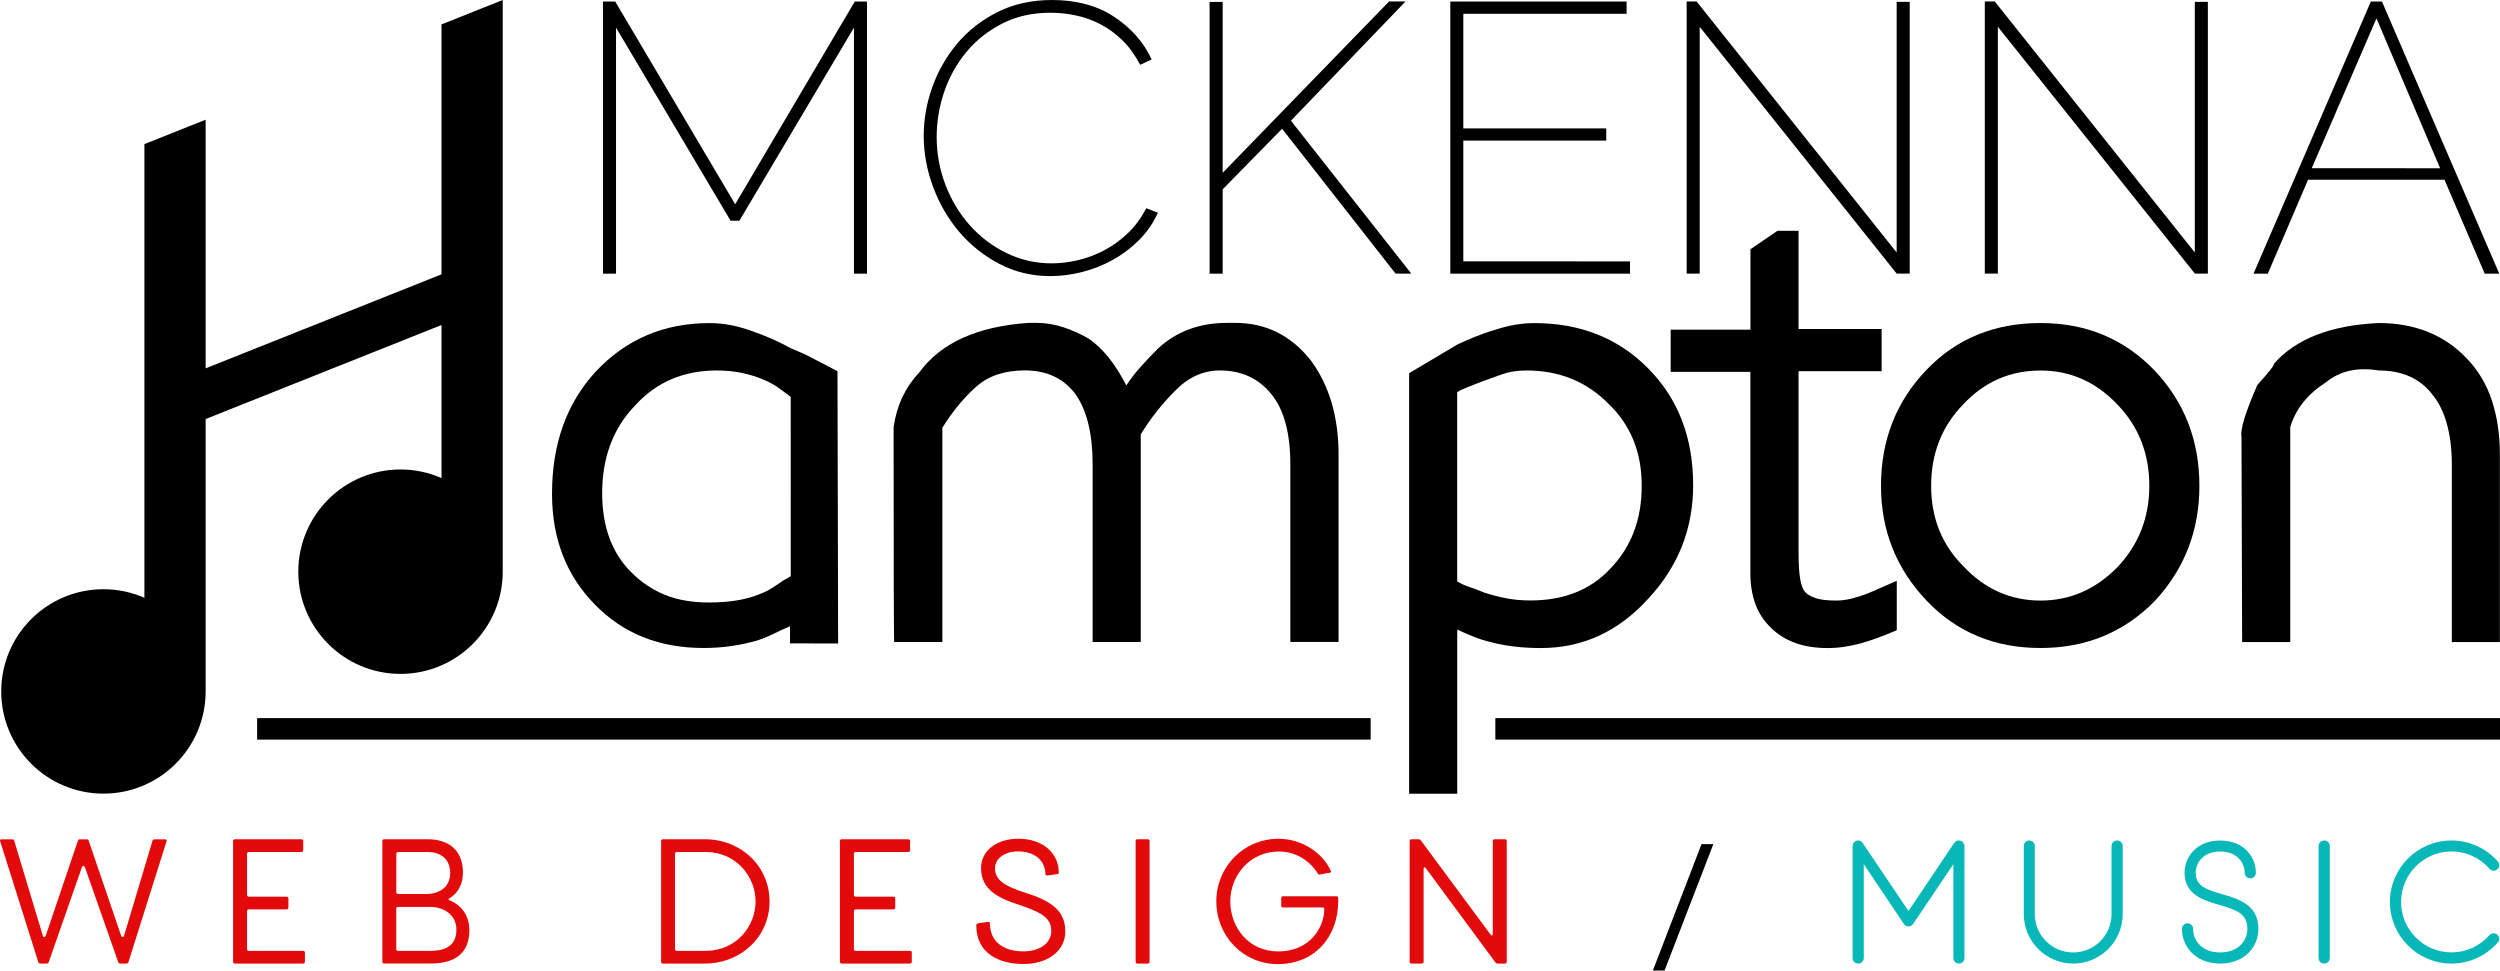 <?xml version="1.0" encoding="utf-8"?>
<!-- Generator: Adobe Illustrator 22.1.0, SVG Export Plug-In . SVG Version: 6.00 Build 0)  -->
<svg version="1.1" id="Layer_1" xmlns="http://www.w3.org/2000/svg" xmlns:xlink="http://www.w3.org/1999/xlink" x="0px" y="0px"
	 viewBox="0 0 4691.4 1821.3" style="enable-background:new 0 0 4691.4 1821.3;" xml:space="preserve">
<style type="text/css">
	.st0{fill:#FCFCFC;stroke:#000000;stroke-width:23;stroke-miterlimit:10;}
	.st1{display:none;}
	.st2{display:inline;fill:#FFFFFF;stroke:#3473BA;stroke-miterlimit:10;}
	.st3{stroke:#BE4E51;stroke-miterlimit:10;}
	.st4{stroke:#3473BA;stroke-miterlimit:10;}
	.st5{stroke:#AD494C;stroke-miterlimit:10;}
	.st6{display:none;fill:#FFFFFF;stroke:#000000;stroke-miterlimit:10;}
	.st7{display:inline;}
	.st8{fill:#FFFFFF;}
	.st9{fill:none;}
	.st10{fill:#1484C9;stroke:#FFFFFF;stroke-width:2;stroke-miterlimit:10;}
	.st11{fill:#C02942;stroke:#FFFFFF;stroke-width:2;stroke-miterlimit:10;}
	.st12{fill:#824B10;stroke:#FFFFFF;stroke-width:2;stroke-miterlimit:10;}
	.st13{fill:#BB4E4E;stroke:#FFFFFF;stroke-width:2;stroke-miterlimit:10;}
	.st14{stroke:#FFFFFF;stroke-miterlimit:10;}
	.st15{fill:#DFBA69;stroke:#000000;stroke-width:2;stroke-miterlimit:10;}
	.st16{fill:#FFFFFF;stroke:#52A87B;stroke-width:2;stroke-miterlimit:10;}
	.st17{stroke:#326BCE;stroke-width:18;stroke-miterlimit:10;}
	.st18{fill:#4AFF53;stroke:#000000;stroke-width:6;stroke-miterlimit:10;}
	.st19{fill:url(#SVGID_1_);stroke:#000000;stroke-width:6;stroke-miterlimit:10;}
	.st20{fill:#FF3131;stroke:#000000;stroke-width:6;stroke-miterlimit:10;}
	.st21{fill:#326BCE;stroke:#000000;stroke-width:18;stroke-miterlimit:10;}
	.st22{fill:url(#SVGID_2_);stroke:#000000;stroke-width:13;stroke-miterlimit:10;}
	.st23{fill:url(#SVGID_3_);stroke:#000000;stroke-width:6;stroke-miterlimit:10;}
	.st24{fill:url(#SVGID_4_);stroke:#FFFFFF;stroke-width:13;stroke-miterlimit:10;}
	.st25{fill:url(#SVGID_5_);stroke:#FFFFFF;stroke-width:6;stroke-miterlimit:10;}
	.st26{fill:#FF00CF;stroke:#000000;stroke-width:6;stroke-miterlimit:10;}
	.st27{fill:#E20A0A;}
	.st28{fill:#08B7B7;}
</style>
<path d="M828.5,45.8v95.1v373.9L385.9,691.2V319.8v-95.1h-0.2L271,270.4v851.4c-23.5-10.3-49.5-16.1-76.9-16.1
	c-105.9,0-191.8,85.9-191.8,191.8c0,105.9,85.9,191.8,191.8,191.8c105.9,0,191.8-85.9,191.8-191.8l0,0V786.3l442.6-176.4v287.2
	c-23.5-10.3-49.5-16.1-76.9-16.1c-105.9,0-191.8,85.9-191.8,191.8c0,105.9,85.9,191.8,191.8,191.8s191.8-85.9,191.8-191.8l0,0V95.1
	V0L828.5,45.8z"/>
<g>
	<path d="M1602.5,513.5V51.8l-215,362.4H1371L1156,51.8v461.7h-24.5V2.9h23l225.1,380.4L1604,2.9h23v510.6L1602.5,513.5
		L1602.5,513.5z"/>
	<path d="M1733.4,254.6c0-30.7,5.4-61.1,16.2-91.3c10.8-30.2,26.4-57.4,46.7-81.6c20.4-24.2,45.5-43.9,75.5-59S1935.9,0,1974.3,0
		c45.5,0,84.3,10.4,116.1,31.3c31.9,20.9,55.5,47.6,70.8,80.2l-21.6,10.1c-9.6-18.2-20.7-33.6-33.4-46
		c-12.7-12.5-26.5-22.5-41.4-30.2c-14.9-7.7-30.2-13.2-46-16.5c-15.8-3.3-31.6-5-47.5-5c-34,0-64.4,6.8-91,20.5
		c-26.6,13.7-49,31.5-67.2,53.6s-32,47-41.4,74.8c-9.3,27.8-14,55.9-14,84.1c0,31.2,5.5,61.1,16.5,89.9c11,28.8,26.2,54.1,45.7,75.9
		c19.4,21.8,42.3,39.2,68.7,52.1c26.4,12.9,54.7,19.4,84.9,19.4c16.3,0,33-2,50-6.1s33.4-10.3,49.3-18.7c15.8-8.4,30.4-19.1,43.9-32
		c13.4-12.9,24.9-28.5,34.5-46.7l21.6,8.6c-8.6,19.2-20.4,36.2-35.2,51.1c-14.9,14.9-31.4,27.3-49.6,37.4
		c-18.2,10.1-37.4,17.6-57.5,22.7c-20.1,5.1-40,7.6-59.7,7.6c-34.5,0-66.4-7.7-95.6-23s-54.3-35.4-75.2-60
		c-20.9-24.7-37.2-52.7-48.9-84.1C1739.3,319.2,1733.4,287.2,1733.4,254.6z"/>
	<path d="M2269.9,513.5V3.6h24.5v320.7L2606.6,2.8h30.9l-215,223.7l225.8,286.9h-29.5l-212.9-271.8l-111.5,113.7v158.2H2269.9z"/>
	<path d="M3058.8,490.5v23h-337.2V2.9h330.8v23h-306.4v215h268.2v23h-268.2v226.5L3058.8,490.5L3058.8,490.5z"/>
	<path d="M3189.6,50.3v463.1h-24.5V2.8h18.7l375.4,471V3.5h24.5v509.9h-24.5L3189.6,50.3z"/>
	<path d="M3749.1,50.3v463.1h-24.5V2.8h18.7l375.4,471V3.5h24.5v509.9h-24.4L3749.1,50.3z"/>
	<path d="M4228.9,513.5L4449,2.9h20.9L4690,513.5h-27.3l-75.5-176.2h-256l-75.5,176.2L4228.9,513.5L4228.9,513.5z M4459.6,34.5
		l-121.5,281.2H4579L4459.6,34.5z"/>
</g>
<g>
	<path d="M1482.5,1207.4v-32.2c-9.9,4.1-20.2,8.9-30.9,14.2c-10.7,5.3-21.5,9.7-32.2,13c-32.2,9.1-65.1,13.6-99,13.6
		c-83.3,0-151.3-27.2-204.1-81.6c-53.6-54.4-80.4-123.7-80.4-207.8c0-93.2,27.2-169.5,81.6-228.8c56.9-61,128.2-91.5,214-91.5
		c24.7,0,49.9,4.5,75.5,13.6c27.2,9.1,52.8,20.2,76.7,33.4l28.5,12.4l59.4,30.9l1.2,510.9L1482.5,1207.4L1482.5,1207.4z
		 M1483.8,744.7c-5.8-4.1-12.8-9.3-21-15.5s-18.1-11.8-29.7-16.7c-27.2-11.5-56.5-17.3-87.8-17.3c-62.7,0-113.8,21.9-153.4,65.6
		c-41.3,42.9-61.9,97.7-61.9,164.5c0,62.7,18.1,112.2,54.4,148.4c19,19,40.2,33.2,63.7,42.7s50.9,14.2,82.3,14.2
		c37.1,0,68-4.9,92.8-14.8c11.5-4.1,22.3-9.7,32.2-16.7c9.9-7,19.4-13,28.5-17.9L1483.8,744.7L1483.8,744.7z"/>
	<path d="M2421.4,1204.9V872.1c0-58.5-11.5-102.3-34.6-131.1c-23.9-30.5-56.5-45.8-97.7-45.8c-31.3,0-59.4,12.8-84.1,38.3
		c-24.8,24.8-46.2,52-64.3,81.6v389.7h-90.3V872c0-57.7-10.7-101.8-32.2-132.4c-22.3-29.7-54-44.5-95.2-44.5
		c-37.9,0-68.5,10.3-91.5,30.9c-23.1,20.6-44.1,46.2-63.1,76.7v402h-90.3c-0.8,0-1.2-134.4-1.2-403.3c5.8-40.4,21.8-74.6,48.3-102.7
		c40.4-55.3,108.8-86.2,205.3-92.8h14.8c16.5,0,33,2.7,49.5,8s32.6,12.6,48.3,21.6c26.4,18.2,49.9,47.4,70.5,87.8
		c7.4-11.5,16.3-23.1,26.6-34.6c10.3-11.5,21.2-23.1,32.8-34.6c34.6-32.2,77.9-48.2,129.9-48.2h14.8c57.7,0,105.1,23.5,142.2,70.5
		c34.6,47,52,106,52,176.9v351.3h-90.5V1204.9z"/>
	<path d="M3177.3,910.5c0,81.7-28,152.6-84.1,212.8c-56.1,61.9-123.3,92.8-201.6,92.8c-34.6,0-66-3.7-94-11.1
		c-10.7-2.5-21.2-5.8-31.5-9.9s-20.8-8.7-31.5-13.6v308h-90.3V700.3l91.5-54.4c9.1-4.1,19.6-8.7,31.5-13.6c12-4.9,24.9-9.5,39-13.6
		c12.4-4.1,24.7-7.2,37.1-9.3c12.4-2.1,24.3-3.1,35.9-3.1c86.6,0,157.9,28.5,214,85.4S3177.3,821.4,3177.3,910.5z M3080.8,911.7
		c0-62.7-20.6-113.8-61.8-153.4c-41.2-42.1-92.8-63.1-154.6-63.1c-17.3,0-32.8,2.5-46.4,7.4c-13.6,5-26.2,9.5-37.7,13.6
		c-9.9,4.1-18.8,7.6-26.6,10.5c-7.8,2.9-14.2,6-19.2,9.3v355c6.6,4.1,14.2,7.6,22.9,10.5c8.7,2.9,17.9,6.4,27.8,10.5
		c12.4,4.1,25.8,7.6,40.2,10.5c14.4,2.9,29.9,4.3,46.4,4.3c63.5,0,113.8-20.2,150.9-60.6C3061.4,1025.9,3080.8,974.4,3080.8,911.7z"
		/>
	<path d="M3520.4,1198.1c-10.3,3.7-20,6.8-29.1,9.3c-9.1,2.5-18.8,4.5-29.1,6.2c-10.3,1.6-21.2,2.5-32.8,2.5
		c-44.5,0-79.6-12.4-105.1-37.1c-14-13.2-24.1-28.5-30.3-45.8s-9.3-36.3-9.3-56.9V697.8h-149.6v-79.2h149.7V467.7l50.7-34.6h39.6
		v184.3H3531v79.2h-155.9v338.9c0,22.3,1,39.4,3.1,51.3c2.1,12,5.2,20,9.3,24.1c3.3,4.1,9.5,7.8,18.5,11.1c9.1,3.3,22.3,5,39.6,5
		c13.2,0,27.2-2.5,42-7.4c8.3-2.5,17.1-5.8,26.6-9.9s24.5-10.7,45.2-19.8v92.8C3543.8,1189.2,3530.8,1194.4,3520.4,1198.1z"/>
	<path d="M4127.3,911.7c0,84.1-28,156.3-84.1,216.5c-57.7,58.6-129.1,87.8-214,87.8c-85.8,0-156.7-29.3-212.8-87.8
		c-57.7-60.2-86.6-132.4-86.6-216.5c0-85.8,28.5-158.3,85.4-217.7c56.1-58.5,127.4-87.8,214-87.8c84.9,0,155.9,29.3,212.8,87.8
		C4098.8,753.4,4127.3,826,4127.3,911.7z M4033.3,911.7c0-60.2-19.8-110.9-59.4-152.1c-40.4-42.9-88.7-64.3-144.7-64.3
		c-56.9,0-105.2,21-144.7,63.1c-40.4,41.2-60.6,92.4-60.6,153.4c0,60.2,20.2,110.5,60.6,150.9c40.4,42.9,88.6,64.3,144.7,64.3
		c55.3,0,103.5-21,144.7-63.1C4013.4,1021.8,4033.3,971.1,4033.3,911.7z"/>
	<path d="M4601,1204.9V872.1c0-28.9-3.1-54.4-9.3-76.7S4576.5,755,4565,741c-23.1-30.5-56.9-45.8-101.4-45.8
		c-39.6-6.6-72.6,0.8-99,22.3c-34.6,22.3-56.9,50.3-66.8,84.1v403.3h-90.3l-1.2-385.9c-2.5-13.2,7.4-45.4,29.7-96.5
		c22.3-24.7,32.6-37.9,30.9-39.6c41.2-47,106.8-72.6,196.7-76.7c68.4,0,123.7,22.3,165.8,66.8c21.4,22.3,37.1,48.7,47,79.2
		s14.8,64.3,14.8,101.4v351.3L4601,1204.9L4601,1204.9z"/>
</g>
<rect x="482.5" y="1347.6" width="2089.6" height="40.3"/>
<rect x="2806.1" y="1347.6" width="1885.3" height="40.3"/>
<path class="st27" d="M91.3,1805.9c-0.7,1.6-2.3,2.3-3.9,2.3H75.9c-1.6,0-3.3-0.7-3.9-2.3l-71.6-227c-1-2.3,0-3.9,2.3-3.9h20
	c2.9,0,3.3,0.7,3.9,2.3l53.3,177c1.3,5.6,4.6,5.6,6.5,0l59.9-177c0.7-1.6,1.6-2.3,3.3-2.3H163c1.6,0,2.9,1,3.3,2.3l60.5,177
	c2,5.6,4.9,5.6,6.5,0l53-177c0.7-1.6,2.3-2.3,3.9-2.3h20c2.3,0,3.3,1.6,2.3,3.9l-71.6,227c-0.3,1.6-2.3,2.3-3.9,2.3h-11.1
	c-1.6,0-3.3-0.7-3.9-2.3l-62.2-177.3c-1.6-4.9-4.9-4.9-6.5,0L91.3,1805.9z"/>
<path class="st27" d="M572.2,1787.6v17.3c0,2-1.3,3.3-3.3,3.3H440.7c-2,0-3.3-1.3-3.3-3.3v-226.7c0-2,1.3-3.3,3.3-3.3h125
	c2,0,3.3,1.3,3.3,3.3v17.3c0,2-1.3,3.3-3.3,3.3h-98.8c-2,0-3.3,1.3-3.3,3.3v77.2c0,2,1.3,3.3,3.3,3.3h71c2,0,3.3,1.3,3.3,3.3v17.3
	c0,2-1.3,3.3-3.3,3.3h-71c-2,0-3.3,1.3-3.3,3.3v71.3c0,2,1.3,3.3,3.3,3.3H569C570.9,1784.3,572.2,1785.6,572.2,1787.6z"/>
<path class="st27" d="M717.5,1804.9v-226.7c0-2,1.3-3.3,3.3-3.3h81.8c38.3,0,66.1,19.6,66.1,62.5c0,26.5-13.4,41.5-25.5,48.4
	c-2,1.3-2.3,2.9,0.3,3.6c13.7,5.2,37.3,21.3,37.3,55.9c0,41.2-24.2,62.8-72.6,62.8h-87.3C718.8,1808.2,717.5,1806.9,717.5,1804.9z
	 M798.3,1677.7c32.4,0,46.5-18,46.5-39.3c0-29.8-22.2-39.6-42.2-39.6h-55.6c-2,0-3.3,1.3-3.3,3.3v72.3c0,2,1.3,3.3,3.3,3.3H798.3z
	 M808.1,1784.3c23.2,0,48.4-6.5,48.4-39.9c0-26.5-22.6-42.5-48.4-42.5h-61.2c-2,0-3.3,1.3-3.3,3.3v75.9c0,2,1.3,3.3,3.3,3.3H808.1z"
	/>
<path class="st27" d="M1322.7,1808.2h-78.8c-2,0-3.3-1.3-3.3-3.3v-226.7c0-2,1.3-3.3,3.3-3.3h78.8c67.4,0,121.4,50.1,121.4,116.8
	C1444.1,1758.1,1390.1,1808.2,1322.7,1808.2z M1324,1598.8h-54c-2,0-3.3,1.3-3.3,3.3V1781c0,2,1.3,3.3,3.3,3.3h54
	c58.6,0,93.9-47.1,93.9-92.6C1417.9,1646.3,1382.6,1598.8,1324,1598.8z"/>
<path class="st27" d="M1711,1787.6v17.3c0,2-1.3,3.3-3.3,3.3h-128.2c-2,0-3.3-1.3-3.3-3.3v-226.7c0-2,1.3-3.3,3.3-3.3h125
	c2,0,3.3,1.3,3.3,3.3v17.3c0,2-1.3,3.3-3.3,3.3h-98.8c-2,0-3.3,1.3-3.3,3.3v77.2c0,2,1.3,3.3,3.3,3.3h71c2,0,3.3,1.3,3.3,3.3v17.3
	c0,2-1.3,3.3-3.3,3.3h-71c-2,0-3.3,1.3-3.3,3.3v71.3c0,2,1.3,3.3,3.3,3.3h102.1C1709.7,1784.3,1711,1785.6,1711,1787.6z"/>
<path class="st27" d="M1832.1,1736.9c0-2.3,0.3-3.6,3.6-4.3l17.7-2.6c2.6-0.3,4.3,0.3,4.3,3.3c0,32.7,24.2,52,62.8,52
	c32.1,0,52.3-16.4,52.3-38.3c0-26.5-21.9-36.3-67.4-51.4c-42.5-14.1-64.4-32.7-64.4-66.7c0-33.4,30.4-55,70-55
	c44.8,0,75.6,26.2,75.9,63.1c0,2-0.3,2.9-2.9,3.3l-18.6,2.6c-2.6,0.3-3.6-0.7-3.6-3.3c-1-26.5-21.9-41.9-51.4-41.9
	c-25.8,0-43.2,14.1-43.2,31.4c0,20.9,14.4,32.7,58.6,46.8c52.3,16.4,73.3,36.6,73.3,72.3c0,34.7-31.1,60.8-78.2,60.8
	C1873.3,1809.2,1832.1,1787.9,1832.1,1736.9z"/>
<path class="st27" d="M2154,1808.2h-19.6c-2,0-3.3-1.3-3.3-3.3v-226.7c0-2,1.3-3.3,3.3-3.3h19.6c2,0,3.3,1.3,3.3,3.3v226.7
	C2157.2,1806.9,2155.9,1808.2,2154,1808.2z"/>
<path class="st27" d="M2511.2,1685.2v6.2c0,65.4-42.9,117.8-113.5,117.8c-64.8,0-115.2-52.7-115.2-117.8
	c0-64.8,51.4-117.4,116.5-117.4c45.1,0,83.1,27.2,97.8,59.2c1,2,1.6,3.6-0.3,4.3l-18.3,3.3c-2,0.7-3.6,1-4.9-1
	c-10.8-18.3-36-41.9-73-41.9c-55.6,0-91.6,45.5-91.6,93.6c0,48.4,34,93.9,90,93.9c60.8,0,86.4-46.8,86.4-79.2c0-2-1-3.3-2.9-3.3
	h-74.6c-2,0-3.3-1.3-3.3-3.3v-14.4c0-2,1.3-3.3,3.3-3.3h100.4C2509.9,1681.9,2511.2,1683.2,2511.2,1685.2z"/>
<path class="st27" d="M2824.3,1808.2h-14.1c-1.6,0-2.9-0.7-3.9-2l-130.9-177.3c-2.3-2.9-3.9-1.3-3.9,1.6v174.4c0,2-1.3,3.3-3.3,3.3
	h-19.6c-2,0-3.3-1.3-3.3-3.3v-226.7c0-2,1.3-3.3,3.3-3.3h13.7c1.6,0,2.9,0.7,3.9,2l131.2,177.3c2.3,2.9,3.9,1.3,3.9-1.6v-174.4
	c0-2,1.3-3.3,3.3-3.3h19.6c2,0,3.3,1.3,3.3,3.3v226.7C2827.5,1806.9,2826.2,1808.2,2824.3,1808.2z"/>
<path d="M3101.7,1821.3l91.3-237.2h22.2l-91.6,237.2H3101.7z"/>
<path class="st28" d="M3676.1,1808.2c-5.9,0-10.5-4.6-10.5-10.5v-176l-75.6,112.2c-2,2.9-5.2,4.6-8.5,4.6c-3.6,0-6.9-1.6-8.8-4.6
	l-75.2-112.2v176c0,5.9-4.6,10.5-10.5,10.5c-5.9,0-10.5-4.6-10.5-10.5v-210c0-4.6,2.9-8.8,7.5-10.1c4.3-1.3,9.2,0.3,11.4,4.3
	l86,127.6l85.7-127.6c2.6-3.9,7.5-5.6,11.8-4.3c4.3,1.3,7.5,5.6,7.5,10.1v210C3686.6,1803.6,3681.7,1808.2,3676.1,1808.2z"/>
<path class="st28" d="M3890.4,1808.2c-51,0-92.6-41.5-92.6-92.9v-127.6c0-5.9,4.6-10.5,10.1-10.5c5.9,0,10.5,4.6,10.5,10.5v127.6
	c0,39.9,32.4,72,72,72c39.9,0,72-32.1,72-72v-127.6c0-5.9,4.6-10.5,10.5-10.5c5.9,0,10.5,4.6,10.5,10.5v127.6
	C3983.3,1766.6,3941.8,1808.2,3890.4,1808.2z"/>
<path class="st28" d="M4166.2,1808.2c-47.1,0-71.6-32.7-71.6-65.1c0-5.9,4.6-10.5,10.5-10.5c5.6,0,10.5,4.6,10.5,10.5
	c0,21.3,15.7,44.2,50.7,44.2c35,0,51-22.9,51-44.2c0-28.5-20.3-35.7-53-45.1c-28.8-8.5-64.8-18.6-64.8-60.2
	c0-30.1,22.9-60.5,66.7-60.5c44.2,0,67.1,30.4,67.1,60.5c0,5.9-4.6,10.5-10.5,10.5c-5.9,0-10.5-4.6-10.5-10.5
	c0-19-14.4-39.9-46.1-39.9c-31.4,0-45.8,20.9-45.8,39.9c0,24.5,18.6,31.1,49.7,40.2c30.1,8.8,68,19.6,68,65.1
	C4238.2,1775.5,4213.3,1808.2,4166.2,1808.2z"/>
<path class="st28" d="M4361.5,1808.2c-5.9,0-10.5-4.6-10.5-10.5v-210c0-5.9,4.6-10.5,10.5-10.5c5.9,0,10.5,4.6,10.5,10.5v210
	C4372,1803.6,4367.4,1808.2,4361.5,1808.2z"/>
<path class="st28" d="M4600.3,1808.2c-63.5,0-115.5-51.7-115.5-115.5c0-63.8,52-115.5,115.5-115.5c33.4,0,65.1,14.4,87,39.3
	c3.9,4.6,3.3,11.1-1,14.7c-4.3,3.9-10.8,3.6-14.7-1c-18-20.6-43.8-32.4-71.3-32.4c-52,0-94.5,42.5-94.5,94.9
	c0,52,42.5,94.5,94.5,94.5c27.5,0,53.3-11.8,71.3-32.4c3.9-4.3,10.5-4.6,14.7-1c4.3,3.9,4.9,10.5,1,14.7
	C4665.4,1793.8,4633.7,1808.2,4600.3,1808.2z"/>
</svg>
